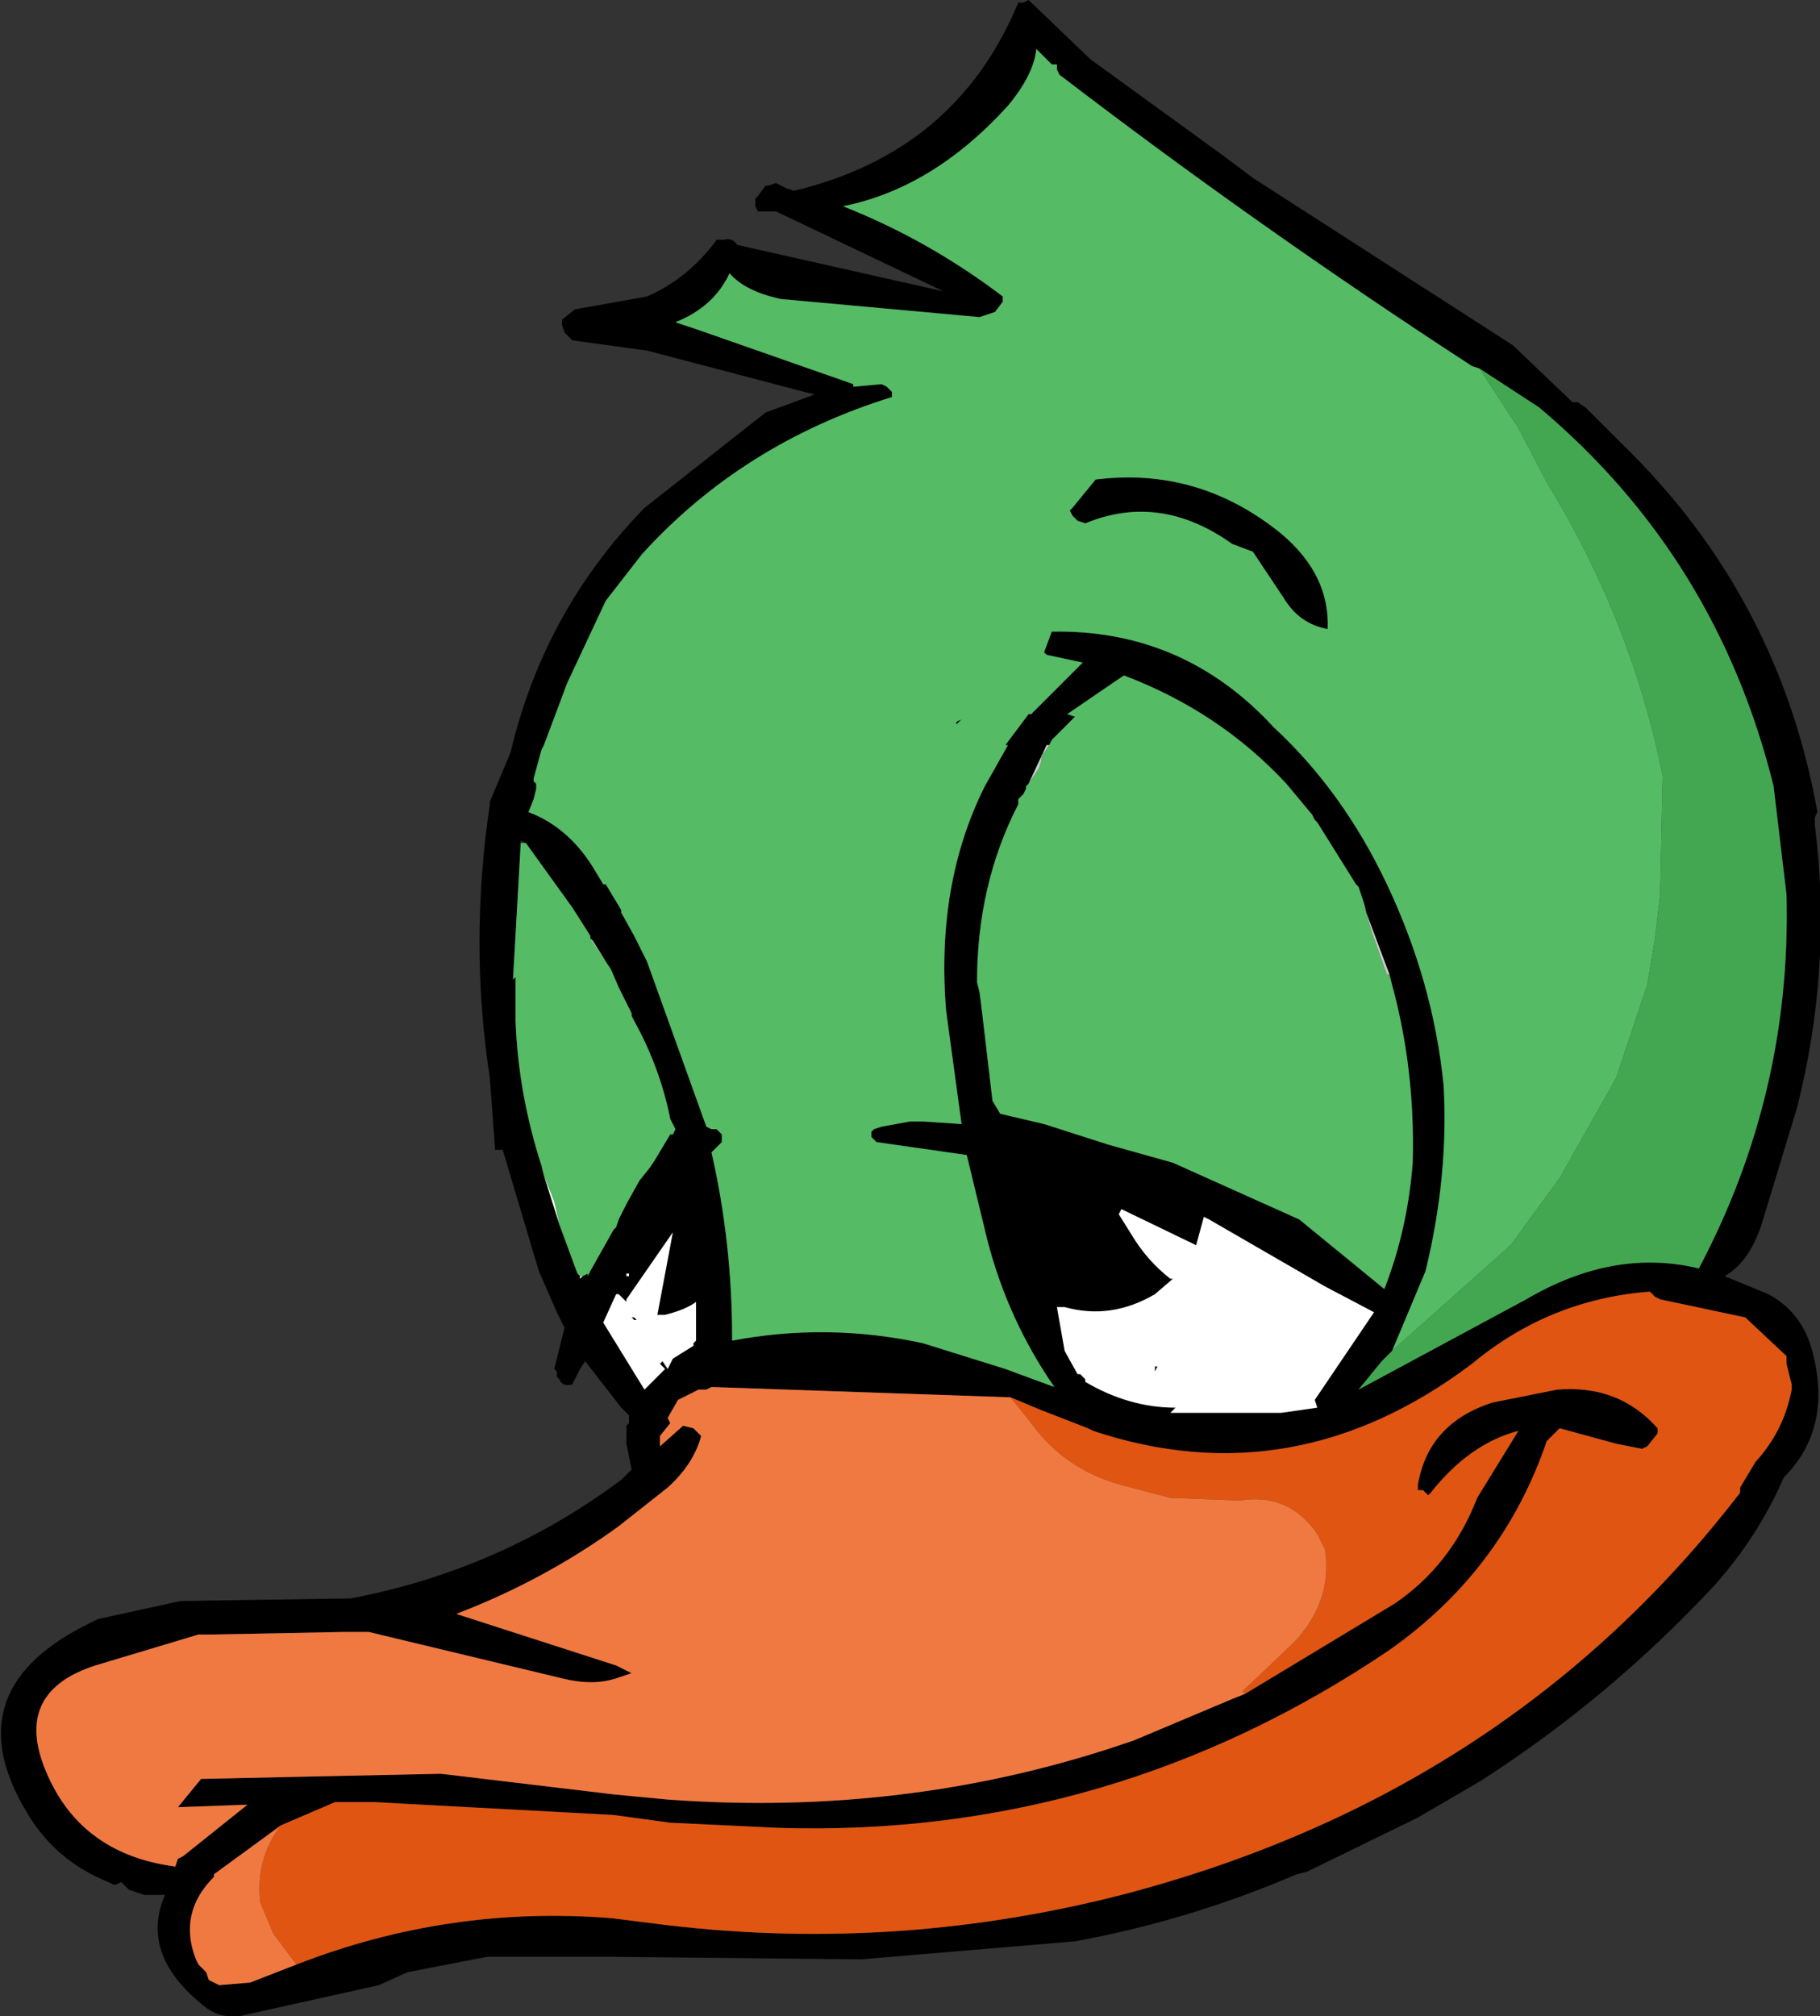 <?xml version="1.0" encoding="UTF-8" standalone="no"?>
<svg xmlns:xlink="http://www.w3.org/1999/xlink" height="39.1px" width="35.3px" xmlns="http://www.w3.org/2000/svg">
  <rect width="100%" height="100%" fill="#333333" stroke="none"/>
  <g transform="matrix(1.0, 0.0, 0.0, 1.0, 21.0, 74.65)">
    <path d="M0.15 -73.5 L2.7 -71.65 3.3 -71.2 8.35 -67.95 8.4 -67.9 9.5 -66.85 9.6 -66.85 9.75 -66.75 10.45 -66.05 Q13.5 -63.1 14.25 -58.9 L14.2 -58.8 14.2 -58.65 Q14.55 -55.9 13.85 -53.15 L13.15 -50.85 Q12.9 -50.15 12.45 -49.9 L13.3 -49.55 Q13.95 -49.2 14.15 -48.45 14.55 -46.95 13.6 -46.0 13.1 -44.85 12.25 -43.9 10.2 -41.7 7.7 -40.1 L6.5 -39.4 4.35 -38.35 4.15 -38.3 Q2.05 -37.4 -0.15 -37.0 L-4.3 -36.65 -9.15 -36.7 -11.55 -36.7 -13.1 -36.4 -13.65 -36.15 -16.35 -35.55 Q-16.75 -35.5 -17.05 -35.75 -18.3 -36.75 -17.8 -37.9 L-18.2 -37.9 -18.5 -38.0 -18.55 -38.05 -18.6 -38.1 -18.65 -38.15 -18.75 -38.1 -18.8 -38.1 -18.9 -38.15 Q-19.9 -38.55 -20.45 -39.45 -21.9 -41.8 -19.4 -43.1 L-19.3 -43.15 -19.1 -43.25 -17.5 -43.6 -14.2 -43.65 Q-11.3 -44.2 -8.95 -45.95 L-8.75 -46.15 -8.85 -46.65 -8.85 -47.0 -8.8 -47.05 -8.8 -47.2 -8.95 -47.35 -9.65 -48.25 -9.75 -48.1 -9.9 -47.8 Q-10.1 -47.75 -10.15 -47.9 L-10.2 -47.95 -10.2 -48.05 -10.25 -48.1 -10.05 -48.9 -10.2 -49.2 -10.55 -50.0 -11.25 -52.35 -11.4 -52.35 -11.4 -52.4 -11.5 -53.75 Q-11.9 -56.35 -11.5 -59.05 L-11.5 -59.1 -11.1 -60.05 Q-10.45 -62.8 -8.5 -64.8 L-6.15 -66.65 -5.2 -67.0 -5.4 -67.05 -8.45 -67.85 -9.9 -68.05 -10.05 -68.2 -10.1 -68.35 -10.1 -68.45 -9.85 -68.65 -8.45 -68.9 Q-7.65 -69.25 -7.1 -70.0 L-6.95 -70.0 Q-6.8 -70.05 -6.7 -69.9 L-2.7 -69.0 -5.95 -70.55 -6.3 -70.55 -6.35 -70.65 -6.35 -70.8 -6.3 -70.85 -6.15 -71.05 -6.1 -71.05 -5.95 -71.1 -5.75 -71.0 -5.6 -70.95 Q-2.45 -71.7 -1.25 -74.6 L-1.15 -74.6 -1.05 -74.65 0.15 -73.5 M7.7 -67.5 L7.55 -67.55 Q3.4 -70.25 -0.45 -73.2 L-0.5 -73.3 -0.5 -73.4 -0.6 -73.4 -0.9 -73.7 Q-0.95 -73.2 -1.45 -72.6 -2.9 -71.0 -4.65 -70.65 -3.0 -70.0 -1.55 -68.9 L-1.55 -68.8 -1.7 -68.6 -2.0 -68.5 -5.85 -68.85 Q-6.55 -69.0 -6.85 -69.35 -7.15 -68.7 -7.9 -68.4 L-7.45 -68.25 -4.45 -67.2 -4.45 -67.15 -3.9 -67.2 -3.8 -67.15 -3.75 -67.1 -3.7 -67.05 -3.7 -66.95 Q-6.6 -66.05 -8.55 -63.9 L-9.25 -63.0 -10.0 -61.4 -10.45 -60.2 -10.5 -60.1 -10.65 -59.55 -10.65 -59.5 -10.6 -59.45 -10.6 -59.35 -10.65 -59.15 -10.75 -58.9 Q-9.95 -58.6 -9.45 -57.75 L-9.3 -57.5 -9.25 -57.5 -8.95 -57.0 -8.95 -56.95 -8.7 -56.5 -8.45 -56.0 -7.3 -52.8 -7.2 -52.75 -7.1 -52.75 -7.0 -52.65 -7.0 -52.5 -7.2 -52.3 Q-6.8 -50.55 -6.8 -48.7 L-6.8 -48.65 Q-4.95 -49.0 -3.1 -48.6 L-1.5 -48.1 -0.55 -47.75 Q-1.45 -49.05 -1.85 -50.6 L-2.25 -52.25 -4.0 -52.5 -4.1 -52.6 -4.1 -52.7 -4.05 -52.75 -3.9 -52.8 -3.35 -52.9 -3.1 -52.9 -2.35 -52.85 -2.65 -55.05 Q-2.85 -57.5 -1.9 -59.4 L-1.45 -60.2 -1.5 -60.2 -1.05 -60.8 -1.0 -60.8 0.0 -61.8 -0.7 -61.95 -0.75 -62.0 -0.6 -62.4 Q1.95 -62.45 3.7 -60.55 5.05 -59.3 5.9 -57.5 6.8 -55.6 7.0 -53.6 7.1 -51.85 6.65 -50.0 L6.0 -48.45 5.8 -48.25 5.35 -47.7 8.6 -49.45 Q10.3 -50.45 11.95 -50.05 13.75 -53.45 13.65 -57.3 L13.4 -59.4 Q12.3 -63.85 8.85 -66.75 L7.7 -67.5 M3.85 -64.3 Q4.8 -63.5 4.75 -62.45 4.2 -62.55 3.9 -63.05 L3.3 -63.95 2.9 -64.1 Q1.5 -65.1 0.05 -64.5 L-0.1 -64.55 -0.2 -64.65 -0.25 -64.75 -0.2 -64.8 0.25 -65.35 Q2.25 -65.6 3.85 -64.3 M5.45 -57.15 L5.35 -57.45 5.3 -57.5 4.55 -58.7 4.5 -58.75 4.45 -58.85 3.95 -59.45 Q2.65 -60.85 0.8 -61.55 L0.65 -61.45 -0.3 -60.8 -0.15 -60.75 -0.6 -60.3 -0.65 -60.2 -0.7 -60.2 -1.05 -59.45 -1.1 -59.4 -1.1 -59.35 -1.15 -59.25 -1.25 -59.15 -1.25 -59.1 -1.25 -59.05 Q-2.05 -57.5 -2.05 -55.6 L-2.0 -55.4 -1.95 -55.0 -1.75 -53.3 -1.6 -53.05 -0.75 -52.85 0.5 -52.45 1.75 -52.1 4.2 -51.0 5.85 -49.65 Q6.3 -50.8 6.4 -52.1 6.45 -53.9 6.0 -55.55 L5.95 -55.75 5.5 -56.95 5.45 -57.15 M0.7 -51.1 L0.95 -50.7 Q1.25 -50.2 1.7 -49.85 L1.75 -49.85 1.4 -49.55 Q0.55 -49.05 -0.35 -49.3 L-0.5 -49.3 -0.35 -48.45 -0.1 -48.0 -0.05 -48.0 0.05 -47.9 0.05 -47.85 Q0.9 -47.35 1.8 -47.35 L1.7 -47.25 3.85 -47.25 4.55 -47.35 4.5 -47.5 5.65 -49.2 4.7 -49.7 2.45 -51.0 Q2.35 -51.05 2.35 -51.05 L2.2 -50.5 0.75 -51.2 0.7 -51.1 M-15.25 -36.55 Q-12.3 -37.7 -9.15 -37.45 L-8.35 -37.35 Q-3.75 -36.75 0.75 -37.9 8.25 -39.85 12.75 -45.7 L12.75 -45.75 12.75 -45.8 13.05 -46.3 Q13.6 -46.9 13.75 -47.7 L13.75 -47.8 13.65 -48.2 13.65 -48.35 12.85 -49.1 11.2 -49.45 11.1 -49.5 11.05 -49.55 11.0 -49.6 Q9.05 -49.45 7.55 -48.2 4.1 -45.6 0.2 -46.9 L0.1 -46.95 -0.8 -47.3 -1.4 -47.55 -7.2 -47.75 -7.3 -47.7 -7.45 -47.7 -7.85 -47.5 -8.05 -47.15 -8.0 -47.05 -8.2 -46.8 -8.2 -46.6 -7.75 -47.0 -7.55 -46.95 -7.4 -46.8 Q-7.55 -46.25 -8.05 -45.8 L-9.0 -45.05 Q-10.45 -44.0 -12.15 -43.35 L-9.05 -42.35 -8.75 -42.2 -9.05 -42.1 Q-9.5 -41.95 -10.1 -42.1 L-13.85 -43.0 -14.3 -43.0 -16.9 -42.95 -17.15 -42.95 -19.15 -42.35 Q-20.7 -41.85 -20.15 -40.4 -19.5 -38.7 -17.6 -38.45 L-17.55 -38.6 -17.45 -38.65 -16.2 -39.65 -17.6 -39.6 -17.55 -39.6 -17.1 -40.15 -12.45 -40.25 -9.1 -39.85 -8.05 -39.75 Q-3.3 -39.4 1.0 -40.9 L2.9 -41.7 3.15 -41.8 6.05 -43.55 Q7.15 -44.3 7.65 -45.6 L8.45 -46.9 Q7.5 -46.65 6.75 -45.7 L6.7 -45.65 6.65 -45.7 6.6 -45.75 6.5 -45.75 6.5 -45.85 Q6.7 -47.05 7.95 -47.45 L9.2 -47.7 Q10.4 -47.8 11.15 -46.95 L11.15 -46.85 10.95 -46.6 10.85 -46.55 10.35 -46.65 9.25 -46.95 9.0 -46.7 Q8.15 -44.2 5.95 -42.65 0.55 -39.0 -5.9 -39.2 L-8.0 -39.3 -9.1 -39.45 -13.75 -39.7 -14.5 -39.7 -15.55 -39.25 -16.85 -38.3 -16.85 -38.25 Q-17.55 -37.55 -17.2 -36.65 L-17.15 -36.55 -17.0 -36.4 -16.95 -36.25 -16.75 -36.15 -16.15 -36.2 -15.25 -36.55 M1.45 -48.15 L1.4 -48.05 1.4 -48.15 1.45 -48.15 M-10.8 -58.3 L-10.9 -58.35 -10.9 -58.3 -11.05 -55.65 -11.0 -55.7 -11.0 -54.85 Q-10.95 -53.45 -10.5 -52.05 L-10.45 -51.85 -10.15 -50.9 -9.8 -49.95 -9.75 -49.9 -9.75 -49.85 -9.7 -49.9 -9.6 -49.95 -9.6 -49.9 -9.6 -49.95 -9.6 -49.9 -9.55 -50.0 -9.1 -50.8 -9.05 -50.85 -9.0 -51.0 -8.85 -51.3 -8.6 -51.75 -8.4 -52.0 -8.3 -52.15 -8.0 -52.65 -7.95 -52.65 -7.9 -52.75 -8.0 -52.95 Q-8.2 -53.95 -8.7 -54.85 L-8.75 -54.95 -8.75 -55.0 -8.95 -55.4 -9.0 -55.5 -9.15 -55.85 -9.25 -56.0 -9.55 -56.45 -9.55 -56.5 -9.9 -57.05 -10.8 -58.3 M-2.45 -60.65 L-2.35 -60.7 -2.45 -60.6 -2.45 -60.65 M-9.0 -49.55 L-9.05 -49.55 -9.3 -49.0 -8.9 -48.35 -8.5 -47.7 -8.1 -48.1 -8.2 -48.2 -8.15 -48.25 -8.05 -48.1 -7.95 -48.3 -7.55 -48.55 -7.55 -48.6 -7.5 -48.65 -7.5 -49.4 Q-7.7 -49.25 -8.1 -49.15 L-8.25 -49.15 -7.95 -50.75 -8.85 -49.45 -8.85 -49.4 -8.9 -49.45 -9.0 -49.55 M-8.8 -49.95 L-8.85 -49.95 -8.85 -49.9 -8.8 -49.9 -8.8 -49.95 M-8.3 -48.4 L-8.3 -48.35 -8.3 -48.4 M-8.65 -49.05 L-8.7 -49.05 -8.75 -49.1 -8.7 -49.1 -8.65 -49.05" fill="#000000" fill-rule="evenodd" stroke="none"/>
    <path d="M3.85 -64.3 Q2.25 -65.6 0.25 -65.35 L-0.2 -64.8 -0.25 -64.75 -0.2 -64.65 -0.1 -64.55 0.05 -64.5 Q1.5 -65.1 2.9 -64.1 L3.3 -63.95 3.9 -63.05 Q4.2 -62.55 4.75 -62.45 4.8 -63.5 3.85 -64.3 M-6.8 -48.7 Q-6.8 -50.55 -7.2 -52.3 L-7.0 -52.5 -7.0 -52.65 -7.1 -52.75 -7.2 -52.75 -7.3 -52.8 -8.45 -56.0 -8.7 -56.5 -8.95 -56.95 -8.95 -57.0 -9.25 -57.5 -9.3 -57.5 -9.45 -57.75 Q-9.95 -58.6 -10.75 -58.9 L-10.65 -59.15 -10.6 -59.35 -10.6 -59.45 -10.65 -59.5 -10.65 -59.55 -10.5 -60.1 -10.45 -60.2 -10.0 -61.4 -9.25 -63.0 -8.55 -63.9 Q-6.6 -66.05 -3.7 -66.95 L-3.7 -67.05 -3.75 -67.1 -3.8 -67.15 -3.9 -67.2 -4.45 -67.15 -4.45 -67.2 -7.45 -68.25 -7.9 -68.4 Q-7.15 -68.7 -6.85 -69.35 -6.55 -69.0 -5.85 -68.85 L-2.0 -68.5 -1.7 -68.6 -1.55 -68.8 -1.55 -68.9 Q-3.0 -70.0 -4.65 -70.65 -2.9 -71.0 -1.45 -72.6 -0.95 -73.2 -0.9 -73.7 L-0.6 -73.4 -0.5 -73.4 -0.5 -73.3 -0.45 -73.2 Q3.4 -70.25 7.55 -67.55 L7.7 -67.5 8.45 -66.35 9.0 -65.3 Q10.65 -62.6 11.25 -59.6 L11.2 -57.3 11.1 -56.45 10.95 -55.55 10.35 -53.75 9.7 -52.6 9.25 -51.8 8.3 -50.5 6.0 -48.45 6.65 -50.0 Q7.1 -51.85 7.0 -53.6 6.8 -55.6 5.9 -57.5 5.05 -59.3 3.7 -60.55 1.95 -62.45 -0.6 -62.4 L-0.75 -62.0 -0.7 -61.95 0.0 -61.8 -1.0 -60.8 -1.05 -60.8 -1.5 -60.2 -1.45 -60.2 -1.9 -59.4 Q-2.85 -57.5 -2.65 -55.05 L-2.35 -52.85 -3.1 -52.9 -3.35 -52.9 -3.9 -52.8 -4.05 -52.75 -4.1 -52.7 -4.1 -52.6 -4.0 -52.5 -2.25 -52.25 -1.85 -50.6 Q-1.45 -49.05 -0.55 -47.75 L-1.5 -48.1 -3.1 -48.6 Q-4.95 -49.0 -6.8 -48.65 L-6.8 -48.7 M-0.65 -60.2 L-0.6 -60.3 -0.15 -60.75 -0.3 -60.8 0.65 -61.45 0.8 -61.55 Q2.65 -60.85 3.95 -59.45 L4.45 -58.85 4.5 -58.75 4.55 -58.7 5.3 -57.5 5.35 -57.45 5.45 -57.15 5.45 -57.1 5.5 -56.95 5.6 -56.6 5.9 -55.75 5.95 -55.75 6.0 -55.55 Q6.45 -53.9 6.4 -52.1 6.3 -50.8 5.85 -49.65 L4.2 -51.0 1.75 -52.1 0.5 -52.45 -0.75 -52.85 -1.6 -53.05 -1.75 -53.3 -1.95 -55.0 -2.0 -55.4 -2.05 -55.6 Q-2.05 -57.5 -1.25 -59.05 L-1.25 -59.1 -1.25 -59.15 -1.15 -59.25 -1.1 -59.35 -1.1 -59.4 -1.05 -59.45 -0.85 -59.75 -0.8 -59.9 -0.8 -60.0 -0.75 -60.05 -0.65 -60.2 M-10.9 -58.3 L-10.8 -58.3 -9.9 -57.05 -9.55 -56.5 -9.55 -56.45 -9.5 -56.4 -9.25 -56.0 -9.15 -55.85 -9.0 -55.5 -8.95 -55.4 -8.75 -55.0 -8.75 -54.95 -8.7 -54.85 Q-8.2 -53.95 -8.0 -52.95 L-7.9 -52.75 -7.95 -52.65 -8.0 -52.65 -8.3 -52.15 -8.4 -52.0 -8.6 -51.75 -8.85 -51.3 -9.0 -51.0 -9.05 -50.85 -9.1 -50.8 -9.55 -50.0 -9.6 -49.9 -9.6 -49.95 -9.6 -49.9 -9.6 -49.95 -9.7 -49.9 -9.75 -49.9 -9.8 -49.95 -10.15 -50.9 -10.25 -51.35 -10.35 -51.6 -10.45 -51.85 -10.5 -52.05 Q-10.95 -53.45 -11.0 -54.85 L-11.0 -55.7 -11.05 -55.65 -10.9 -58.3 M-2.45 -60.65 L-2.45 -60.6 -2.35 -60.7 -2.45 -60.65 M-1.55 -57.2 L-1.55 -57.05 -1.55 -57.15 -1.55 -57.2" fill="#55bb65" fill-rule="evenodd" stroke="none"/>
    <path d="M7.7 -67.5 L8.85 -66.75 Q12.3 -63.85 13.4 -59.4 L13.65 -57.3 Q13.75 -53.45 11.95 -50.05 10.3 -50.45 8.6 -49.45 L5.35 -47.7 5.8 -48.25 6.0 -48.45 8.3 -50.5 9.25 -51.8 9.7 -52.6 10.35 -53.75 10.95 -55.55 11.1 -56.45 11.2 -57.3 11.25 -59.6 Q10.65 -62.6 9.0 -65.3 L8.45 -66.35 7.7 -67.5" fill="#43a752" fill-rule="evenodd" stroke="none"/>
    <path d="M5.45 -57.15 L5.5 -56.95 5.95 -55.75 5.9 -55.75 5.6 -56.6 5.5 -56.95 5.45 -57.1 5.45 -57.15 M-1.05 -59.45 L-0.7 -60.2 -0.65 -60.2 -0.75 -60.05 -0.8 -60.0 -0.8 -59.9 -0.85 -59.75 -1.05 -59.45 M-9.55 -56.45 L-9.25 -56.0 -9.5 -56.4 -9.55 -56.45" fill="#cccccc" fill-rule="evenodd" stroke="none"/>
    <path d="M0.7 -51.1 L0.75 -51.2 2.2 -50.5 2.35 -51.05 Q2.35 -51.05 2.45 -51.0 L4.7 -49.7 5.65 -49.2 4.5 -47.5 4.55 -47.35 3.85 -47.25 1.7 -47.25 1.8 -47.35 Q0.9 -47.35 0.05 -47.85 L0.05 -47.9 -0.05 -48.0 -0.1 -48.0 -0.35 -48.45 -0.5 -49.3 -0.35 -49.3 Q0.55 -49.05 1.4 -49.55 L1.75 -49.85 1.7 -49.85 Q1.25 -50.2 0.95 -50.7 L0.7 -51.1 M1.45 -48.15 L1.4 -48.15 1.4 -48.05 1.45 -48.15 M-9.55 -56.5 L-9.55 -56.45 -9.55 -56.5 M-8.75 -55.0 L-8.75 -54.95 -8.75 -55.0 M-7.95 -52.65 L-8.0 -52.65 -7.95 -52.65 M-9.7 -49.9 L-9.75 -49.85 -9.75 -49.9 -9.7 -49.9 M-10.15 -50.9 L-10.45 -51.85 -10.35 -51.6 -10.25 -51.35 -10.15 -50.9 M-1.55 -57.2 L-1.55 -57.15 -1.55 -57.05 -1.55 -57.2 M-9.0 -49.55 L-8.9 -49.45 -8.85 -49.4 -8.85 -49.45 -7.95 -50.75 -8.25 -49.15 -8.1 -49.15 Q-7.7 -49.25 -7.5 -49.4 L-7.5 -48.65 -7.55 -48.6 -7.55 -48.55 -7.95 -48.3 -8.05 -48.1 -8.15 -48.25 -8.2 -48.2 -8.1 -48.1 -8.5 -47.7 -8.9 -48.35 -9.3 -49.0 -9.05 -49.55 -9.0 -49.55 M-8.8 -49.95 L-8.8 -49.9 -8.85 -49.9 -8.85 -49.95 -8.8 -49.95 M-8.65 -49.05 L-8.7 -49.1 -8.75 -49.1 -8.7 -49.05 -8.65 -49.05 M-8.3 -48.4 L-8.3 -48.35 -8.3 -48.4" fill="#ffffff" fill-rule="evenodd" stroke="none"/>
    <path d="M-1.4 -47.55 L-0.8 -47.3 0.1 -46.95 0.2 -46.9 Q4.1 -45.6 7.55 -48.2 9.05 -49.45 11.0 -49.6 L11.05 -49.55 11.1 -49.5 11.2 -49.45 12.85 -49.1 13.65 -48.35 13.65 -48.2 13.75 -47.8 13.75 -47.7 Q13.6 -46.9 13.05 -46.3 L12.75 -45.8 12.75 -45.75 12.75 -45.7 Q8.25 -39.85 0.75 -37.9 -3.75 -36.75 -8.35 -37.35 L-9.15 -37.45 Q-12.3 -37.7 -15.25 -36.55 L-15.7 -37.15 -15.95 -37.75 Q-16.05 -38.6 -15.55 -39.25 L-14.5 -39.7 -13.75 -39.7 -9.1 -39.45 -8.0 -39.3 -5.9 -39.2 Q0.55 -39.0 5.95 -42.65 8.15 -44.2 9.0 -46.7 L9.25 -46.95 10.35 -46.65 10.85 -46.55 10.95 -46.6 11.15 -46.85 11.15 -46.95 Q10.4 -47.8 9.2 -47.7 L7.95 -47.45 Q6.7 -47.05 6.5 -45.85 L6.5 -45.75 6.6 -45.75 6.65 -45.7 6.7 -45.65 6.75 -45.7 Q7.5 -46.65 8.45 -46.9 L7.65 -45.6 Q7.15 -44.3 6.05 -43.55 L3.15 -41.8 3.1 -41.85 4.1 -42.8 Q4.85 -43.6 4.7 -44.6 L4.55 -44.9 Q4.0 -45.7 3.05 -45.55 L1.7 -45.6 0.75 -45.85 Q-0.35 -46.15 -1.0 -47.05 L-1.4 -47.55" fill="#e05512" fill-rule="evenodd" stroke="none"/>
    <path d="M-15.25 -36.55 L-16.15 -36.2 -16.75 -36.15 -16.95 -36.25 -17.0 -36.4 -17.15 -36.55 -17.2 -36.65 Q-17.55 -37.55 -16.85 -38.25 L-16.85 -38.3 -15.55 -39.25 Q-16.05 -38.6 -15.95 -37.75 L-15.7 -37.15 -15.25 -36.55 M3.15 -41.8 L2.9 -41.7 1.0 -40.9 Q-3.3 -39.4 -8.05 -39.75 L-9.1 -39.85 -12.45 -40.25 -17.1 -40.15 -17.55 -39.6 -17.6 -39.6 -16.2 -39.65 -17.45 -38.65 -17.55 -38.6 -17.6 -38.45 Q-19.5 -38.7 -20.15 -40.4 -20.7 -41.85 -19.15 -42.35 L-17.15 -42.95 -16.9 -42.95 -14.3 -43.0 -13.85 -43.0 -10.1 -42.1 Q-9.5 -41.95 -9.05 -42.1 L-8.75 -42.2 -9.05 -42.35 -12.15 -43.35 Q-10.45 -44.0 -9.0 -45.05 L-8.05 -45.8 Q-7.55 -46.25 -7.4 -46.8 L-7.55 -46.95 -7.75 -47.0 -8.2 -46.6 -8.2 -46.8 -8.0 -47.05 -8.05 -47.15 -7.85 -47.5 -7.45 -47.7 -7.3 -47.7 -7.2 -47.75 -1.4 -47.55 -1.0 -47.05 Q-0.35 -46.15 0.75 -45.85 L1.7 -45.6 3.05 -45.55 Q4.0 -45.7 4.55 -44.9 L4.7 -44.6 Q4.85 -43.6 4.1 -42.8 L3.1 -41.85 3.15 -41.8" fill="#f07942" fill-rule="evenodd" stroke="none"/>
  </g>
</svg>
